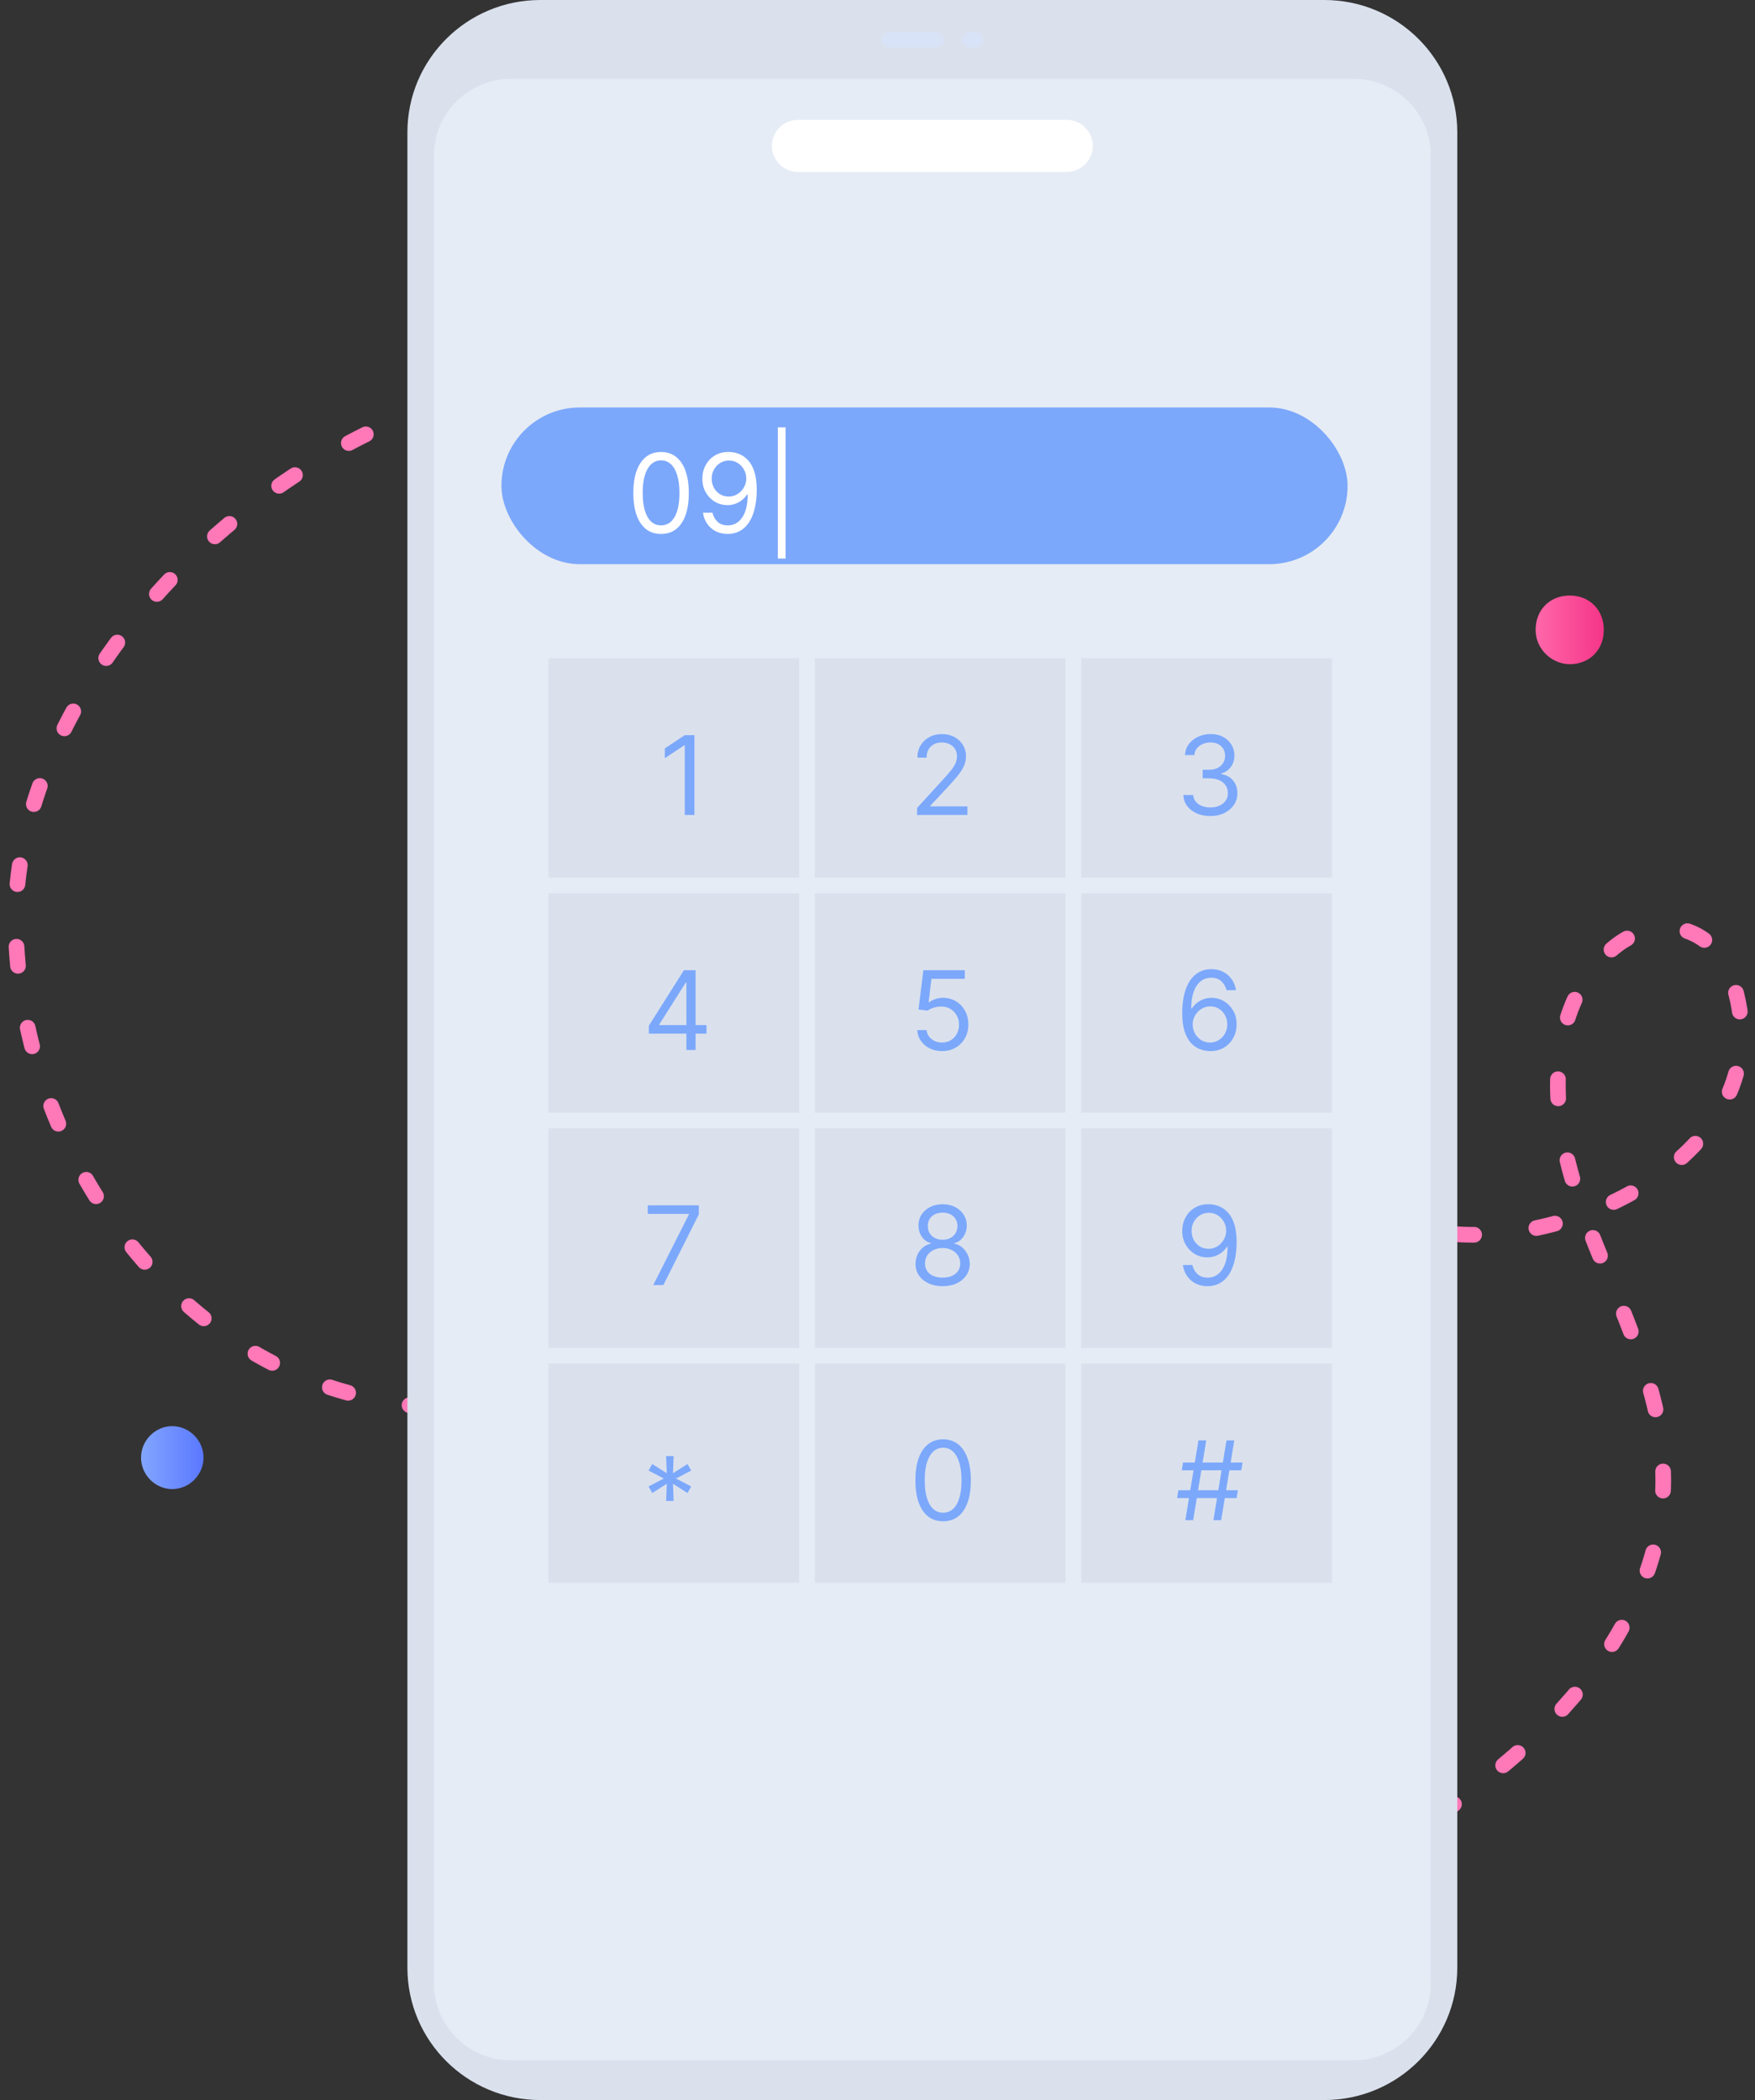 <svg width="112" height="134" viewBox="0 0 112 134" fill="none" xmlns="http://www.w3.org/2000/svg">
<rect x="0" y="0" width="112" height="134" fill="#333333" stroke="none"/>
<path d="M87.284 118.961C87.647 118.778 87.828 118.596 88.191 118.413" stroke="#FF78B7" stroke-width="0.612" stroke-linecap="round" stroke-linejoin="round"/>
<path d="M91.816 115.858C94.716 113.667 97.616 111.477 99.973 108.739C103.598 104.723 106.317 99.43 106.136 93.954C106.136 90.12 104.686 86.47 103.236 82.819C101.786 79.351 100.154 75.7 99.61 71.867C99.067 68.034 99.61 63.836 102.329 61.098C103.961 59.272 106.861 58.36 109.036 60.185C109.761 60.915 110.305 61.828 110.668 62.923C113.931 73.692 99.429 80.446 90.728 78.438C86.559 77.343 82.571 74.97 79.308 72.232C72.42 66.574 67.526 61.463 64.625 52.884C62.088 45.582 60.456 37.551 55.018 31.527C36.891 11.449 1.181 35.361 1 58.542C1 71.685 9.157 84.827 21.483 88.66C27.465 90.486 33.991 90.12 40.335 89.755C43.417 89.573 46.498 89.39 49.761 89.208" stroke="#FF78B7" stroke-linecap="round" stroke-linejoin="round" stroke-dasharray="1.22 4"/>
<path d="M51.756 89.39C52.118 89.39 52.481 89.39 52.843 89.39" stroke="#FF78B7" stroke-width="0.612" stroke-linecap="round" stroke-linejoin="round"/>
<path d="M100.175 42.381C101.444 42.381 102.35 41.468 102.35 40.19C102.35 38.913 101.444 38 100.175 38C98.906 38 98 38.913 98 40.19C98 41.468 99.088 42.381 100.175 42.381Z" fill="url(#paint0_linear_87_8959)"/>
<path d="M10.994 95.016C12.082 95.016 12.988 94.103 12.988 93.008C12.988 91.913 12.082 91 10.994 91C9.906 91 9 91.913 9 93.008C9 94.103 9.906 95.016 10.994 95.016Z" fill="url(#paint1_linear_87_8959)"/>
<g clip-path="url(#clip0_87_8959)">
<path d="M84.517 0H34.483C29.798 0 26 3.781 26 8.445V125.555C26 130.219 29.798 134 34.483 134H84.517C89.202 134 93 130.219 93 125.555V8.445C93 3.781 89.202 0 84.517 0Z" fill="#DAE1ED"/>
<path d="M91.306 9.924V126.569C91.306 129.279 89.102 131.465 86.388 131.465H32.613C29.899 131.465 27.695 129.279 27.695 126.569V9.924C27.695 9.267 27.82 8.644 28.054 8.079L28.121 7.938C28.889 6.217 30.617 5.029 32.613 5.029H86.388C88.383 5.029 90.112 6.217 90.88 7.929L90.947 8.079C91.18 8.644 91.306 9.267 91.306 9.924Z" fill="#E6ECF5"/>
<path d="M59.755 3.025H56.732C56.465 3.025 56.248 2.809 56.248 2.543C56.248 2.277 56.465 2.061 56.732 2.061H59.755C60.022 2.061 60.239 2.277 60.239 2.543C60.239 2.809 60.022 3.025 59.755 3.025ZM62.743 2.543C62.743 2.277 62.526 2.061 62.259 2.061H61.875C61.608 2.061 61.391 2.277 61.391 2.543C61.391 2.809 61.608 3.025 61.875 3.025H62.259C62.526 3.025 62.743 2.809 62.743 2.543Z" fill="#D9E3F7"/>
<path d="M68.07 10.971H50.929C50.011 10.971 49.26 10.223 49.26 9.309C49.26 8.395 50.011 7.647 50.929 7.647H68.07C68.988 7.647 69.74 8.395 69.74 9.309C69.74 10.223 68.988 10.971 68.07 10.971Z" fill="white"/>
<rect x="32" y="26" width="54" height="10" rx="5" fill="#7CA8FB"/>
<rect x="35" y="42" width="16" height="14" fill="#DAE1ED"/>
<rect x="35" y="57" width="16" height="14" fill="#DAE1ED"/>
<rect x="35" y="72" width="16" height="14" fill="#DAE1ED"/>
<rect x="35" y="87" width="16" height="14" fill="#DAE1ED"/>
<rect x="52" y="42" width="16" height="14" fill="#DAE1ED"/>
<rect x="52" y="57" width="16" height="14" fill="#DAE1ED"/>
<rect x="52" y="72" width="16" height="14" fill="#DAE1ED"/>
<rect x="52" y="87" width="16" height="14" fill="#DAE1ED"/>
<rect x="69" y="42" width="16" height="14" fill="#DAE1ED"/>
<rect x="69" y="57" width="16" height="14" fill="#DAE1ED"/>
<rect x="69" y="72" width="16" height="14" fill="#DAE1ED"/>
<rect x="69" y="87" width="16" height="14" fill="#DAE1ED"/>
<path d="M44.317 46.909V52H43.7V47.555H43.67L42.428 48.381V47.754L43.7 46.909H44.317Z" fill="#7CA8FB"/>
<path d="M41.408 65.956V65.449L43.645 61.909H44.013V62.695H43.764L42.074 65.369V65.409H45.087V65.956H41.408ZM43.804 67V65.802V65.566V61.909H44.391V67H43.804Z" fill="#7CA8FB"/>
<path d="M41.686 82L43.963 77.496V77.456H41.338V76.909H44.599V77.486L42.332 82H41.686Z" fill="#7CA8FB"/>
<path d="M42.511 95.773L42.551 94.679L41.626 95.266L41.388 94.848L42.362 94.341L41.388 93.834L41.626 93.416L42.551 94.003L42.511 92.909H42.989L42.949 94.003L43.874 93.416L44.112 93.834L43.138 94.341L44.112 94.848L43.874 95.266L42.949 94.679L42.989 95.773H42.511Z" fill="#7CA8FB"/>
<path d="M58.527 52V51.553L60.207 49.713C60.405 49.498 60.567 49.31 60.695 49.151C60.822 48.99 60.917 48.84 60.978 48.699C61.041 48.556 61.072 48.407 61.072 48.251C61.072 48.072 61.029 47.917 60.943 47.787C60.859 47.656 60.743 47.555 60.595 47.483C60.448 47.412 60.282 47.376 60.098 47.376C59.903 47.376 59.732 47.417 59.586 47.498C59.442 47.578 59.33 47.69 59.25 47.834C59.172 47.978 59.133 48.147 59.133 48.341H58.547C58.547 48.043 58.616 47.781 58.753 47.555C58.891 47.33 59.078 47.154 59.315 47.028C59.554 46.903 59.821 46.84 60.118 46.84C60.416 46.84 60.681 46.903 60.911 47.028C61.141 47.154 61.322 47.324 61.453 47.538C61.584 47.752 61.649 47.99 61.649 48.251C61.649 48.439 61.615 48.622 61.547 48.801C61.481 48.978 61.365 49.176 61.199 49.395C61.035 49.612 60.807 49.877 60.516 50.19L59.372 51.413V51.453H61.739V52H58.527Z" fill="#7CA8FB"/>
<path d="M60.118 67.07C59.826 67.07 59.564 67.012 59.33 66.896C59.096 66.78 58.909 66.621 58.768 66.418C58.627 66.216 58.55 65.986 58.537 65.727H59.133C59.157 65.958 59.261 66.148 59.447 66.299C59.634 66.448 59.858 66.523 60.118 66.523C60.327 66.523 60.512 66.474 60.675 66.376C60.839 66.278 60.967 66.144 61.06 65.973C61.154 65.801 61.202 65.606 61.202 65.389C61.202 65.167 61.153 64.969 61.055 64.795C60.959 64.619 60.826 64.481 60.657 64.38C60.488 64.279 60.295 64.228 60.078 64.226C59.922 64.224 59.762 64.248 59.598 64.298C59.434 64.346 59.299 64.408 59.193 64.484L58.617 64.415L58.925 61.909H61.57V62.456H59.442L59.263 63.957H59.293C59.397 63.874 59.528 63.806 59.685 63.751C59.843 63.696 60.007 63.669 60.178 63.669C60.489 63.669 60.767 63.744 61.01 63.893C61.256 64.04 61.448 64.242 61.587 64.499C61.728 64.756 61.798 65.049 61.798 65.379C61.798 65.704 61.725 65.994 61.58 66.249C61.435 66.503 61.236 66.703 60.983 66.851C60.729 66.997 60.441 67.07 60.118 67.07Z" fill="#7CA8FB"/>
<path d="M60.158 82.07C59.816 82.07 59.515 82.009 59.253 81.888C58.993 81.766 58.79 81.597 58.644 81.383C58.498 81.168 58.426 80.923 58.428 80.648C58.426 80.432 58.468 80.233 58.554 80.051C58.641 79.867 58.758 79.714 58.907 79.591C59.058 79.467 59.226 79.388 59.412 79.355V79.325C59.168 79.262 58.974 79.126 58.83 78.915C58.686 78.703 58.615 78.462 58.617 78.192C58.615 77.933 58.68 77.702 58.813 77.498C58.945 77.294 59.128 77.134 59.36 77.016C59.593 76.898 59.859 76.84 60.158 76.84C60.453 76.84 60.716 76.898 60.948 77.016C61.18 77.134 61.362 77.294 61.495 77.498C61.629 77.702 61.697 77.933 61.699 78.192C61.697 78.462 61.623 78.703 61.478 78.915C61.334 79.126 61.142 79.262 60.903 79.325V79.355C61.087 79.388 61.253 79.467 61.401 79.591C61.548 79.714 61.666 79.867 61.754 80.051C61.841 80.233 61.886 80.432 61.888 80.648C61.886 80.923 61.812 81.168 61.664 81.383C61.518 81.597 61.315 81.766 61.055 81.888C60.797 82.009 60.497 82.07 60.158 82.07ZM60.158 81.523C60.388 81.523 60.587 81.485 60.754 81.411C60.922 81.336 61.051 81.231 61.142 81.095C61.233 80.959 61.28 80.8 61.281 80.618C61.28 80.426 61.23 80.256 61.132 80.108C61.034 79.961 60.901 79.845 60.732 79.76C60.565 79.676 60.373 79.633 60.158 79.633C59.941 79.633 59.747 79.676 59.576 79.76C59.407 79.845 59.274 79.961 59.176 80.108C59.08 80.256 59.032 80.426 59.034 80.618C59.032 80.8 59.076 80.959 59.166 81.095C59.257 81.231 59.387 81.336 59.556 81.411C59.725 81.485 59.926 81.523 60.158 81.523ZM60.158 79.106C60.34 79.106 60.502 79.07 60.642 78.997C60.785 78.924 60.897 78.822 60.978 78.691C61.059 78.561 61.101 78.407 61.102 78.231C61.101 78.059 61.06 77.909 60.98 77.782C60.901 77.652 60.791 77.553 60.65 77.483C60.509 77.412 60.345 77.376 60.158 77.376C59.967 77.376 59.8 77.412 59.658 77.483C59.516 77.553 59.405 77.652 59.327 77.782C59.249 77.909 59.211 78.059 59.213 78.231C59.211 78.407 59.25 78.561 59.33 78.691C59.411 78.822 59.523 78.924 59.666 78.997C59.808 79.07 59.972 79.106 60.158 79.106Z" fill="#7CA8FB"/>
<path d="M60.188 97.07C59.813 97.07 59.494 96.968 59.23 96.764C58.967 96.558 58.766 96.261 58.626 95.871C58.487 95.48 58.418 95.008 58.418 94.454C58.418 93.904 58.487 93.434 58.626 93.045C58.767 92.654 58.969 92.356 59.233 92.15C59.498 91.943 59.816 91.84 60.188 91.84C60.559 91.84 60.876 91.943 61.14 92.15C61.405 92.356 61.607 92.654 61.746 93.045C61.887 93.434 61.957 93.904 61.957 94.454C61.957 95.008 61.888 95.48 61.749 95.871C61.609 96.261 61.408 96.558 61.145 96.764C60.881 96.968 60.562 97.07 60.188 97.07ZM60.188 96.523C60.559 96.523 60.847 96.344 61.053 95.986C61.258 95.628 61.361 95.117 61.361 94.454C61.361 94.014 61.314 93.638 61.219 93.329C61.126 93.019 60.992 92.782 60.816 92.62C60.642 92.458 60.433 92.376 60.188 92.376C59.82 92.376 59.532 92.558 59.325 92.921C59.118 93.282 59.014 93.793 59.014 94.454C59.014 94.895 59.061 95.27 59.153 95.578C59.246 95.886 59.38 96.121 59.554 96.282C59.729 96.442 59.941 96.523 60.188 96.523Z" fill="#7CA8FB"/>
<path d="M77.247 52.07C76.919 52.07 76.626 52.013 76.37 51.901C76.115 51.788 75.912 51.631 75.761 51.431C75.612 51.229 75.53 50.994 75.517 50.727H76.144C76.157 50.891 76.213 51.033 76.312 51.152C76.412 51.27 76.542 51.361 76.703 51.426C76.864 51.49 77.042 51.523 77.237 51.523C77.456 51.523 77.65 51.485 77.819 51.408C77.988 51.332 78.121 51.226 78.217 51.09C78.313 50.954 78.361 50.797 78.361 50.618C78.361 50.431 78.314 50.266 78.222 50.123C78.129 49.979 77.993 49.866 77.814 49.785C77.635 49.704 77.416 49.663 77.158 49.663H76.75V49.117H77.158C77.36 49.117 77.537 49.08 77.69 49.007C77.844 48.934 77.964 48.831 78.05 48.699C78.138 48.566 78.182 48.41 78.182 48.231C78.182 48.059 78.144 47.909 78.067 47.782C77.991 47.654 77.883 47.555 77.744 47.483C77.607 47.412 77.444 47.376 77.257 47.376C77.081 47.376 76.916 47.409 76.76 47.473C76.606 47.536 76.48 47.628 76.382 47.749C76.284 47.869 76.231 48.013 76.223 48.182H75.626C75.636 47.915 75.717 47.681 75.868 47.481C76.018 47.279 76.216 47.121 76.459 47.008C76.704 46.896 76.974 46.84 77.267 46.84C77.582 46.84 77.852 46.903 78.077 47.031C78.303 47.157 78.476 47.323 78.597 47.531C78.718 47.738 78.778 47.961 78.778 48.202C78.778 48.488 78.703 48.733 78.552 48.935C78.403 49.137 78.2 49.277 77.943 49.355V49.395C78.265 49.448 78.516 49.585 78.696 49.805C78.877 50.024 78.967 50.295 78.967 50.618C78.967 50.895 78.892 51.143 78.741 51.364C78.592 51.582 78.388 51.755 78.13 51.881C77.871 52.007 77.577 52.07 77.247 52.07Z" fill="#7CA8FB"/>
<path d="M77.217 67.07C77.008 67.066 76.8 67.026 76.591 66.95C76.382 66.874 76.192 66.746 76.019 66.565C75.847 66.383 75.709 66.137 75.604 65.827C75.5 65.515 75.447 65.124 75.447 64.653C75.447 64.203 75.49 63.803 75.574 63.455C75.659 63.106 75.781 62.811 75.942 62.573C76.103 62.333 76.297 62.15 76.524 62.026C76.752 61.902 77.01 61.84 77.297 61.84C77.582 61.84 77.835 61.897 78.058 62.011C78.281 62.124 78.463 62.281 78.604 62.483C78.745 62.685 78.836 62.918 78.878 63.182H78.271C78.215 62.953 78.106 62.763 77.943 62.613C77.781 62.462 77.565 62.386 77.297 62.386C76.903 62.386 76.592 62.558 76.365 62.901C76.139 63.244 76.026 63.725 76.024 64.345H76.064C76.157 64.204 76.267 64.084 76.394 63.985C76.524 63.884 76.666 63.806 76.822 63.751C76.978 63.696 77.143 63.669 77.317 63.669C77.608 63.669 77.875 63.742 78.117 63.888C78.359 64.032 78.553 64.232 78.699 64.487C78.845 64.74 78.918 65.031 78.918 65.359C78.918 65.674 78.847 65.963 78.706 66.224C78.566 66.485 78.367 66.692 78.112 66.846C77.859 66.998 77.56 67.073 77.217 67.07ZM77.217 66.523C77.426 66.523 77.613 66.471 77.779 66.366C77.947 66.262 78.078 66.122 78.174 65.946C78.272 65.77 78.321 65.575 78.321 65.359C78.321 65.149 78.274 64.957 78.179 64.785C78.087 64.611 77.958 64.473 77.794 64.37C77.632 64.267 77.446 64.216 77.237 64.216C77.08 64.216 76.933 64.247 76.797 64.31C76.661 64.372 76.542 64.456 76.439 64.564C76.338 64.672 76.259 64.795 76.201 64.934C76.143 65.072 76.114 65.217 76.114 65.369C76.114 65.572 76.161 65.76 76.255 65.936C76.351 66.112 76.482 66.253 76.648 66.361C76.816 66.469 77.005 66.523 77.217 66.523Z" fill="#7CA8FB"/>
<path d="M77.148 76.84C77.356 76.841 77.565 76.881 77.774 76.959C77.983 77.037 78.174 77.166 78.346 77.347C78.518 77.526 78.657 77.77 78.761 78.08C78.865 78.39 78.918 78.778 78.918 79.246C78.918 79.698 78.874 80.1 78.788 80.451C78.704 80.801 78.581 81.096 78.421 81.336C78.261 81.577 78.067 81.759 77.839 81.883C77.612 82.007 77.355 82.07 77.068 82.07C76.783 82.07 76.529 82.013 76.305 81.901C76.083 81.786 75.901 81.628 75.758 81.426C75.617 81.222 75.527 80.986 75.487 80.717H76.094C76.148 80.951 76.257 81.144 76.419 81.296C76.584 81.447 76.8 81.523 77.068 81.523C77.461 81.523 77.771 81.351 77.998 81.008C78.227 80.665 78.341 80.18 78.341 79.554H78.301C78.208 79.693 78.098 79.813 77.971 79.914C77.843 80.016 77.701 80.093 77.546 80.148C77.39 80.203 77.224 80.23 77.048 80.23C76.757 80.23 76.489 80.158 76.245 80.014C76.003 79.868 75.809 79.668 75.664 79.415C75.519 79.16 75.447 78.868 75.447 78.54C75.447 78.228 75.517 77.943 75.656 77.685C75.797 77.424 75.994 77.217 76.248 77.063C76.503 76.909 76.803 76.835 77.148 76.84ZM77.148 77.386C76.939 77.386 76.751 77.439 76.584 77.543C76.418 77.646 76.286 77.785 76.188 77.961C76.092 78.135 76.044 78.328 76.044 78.54C76.044 78.752 76.09 78.945 76.183 79.119C76.278 79.291 76.406 79.429 76.569 79.532C76.733 79.633 76.919 79.683 77.128 79.683C77.285 79.683 77.432 79.653 77.568 79.591C77.704 79.528 77.822 79.443 77.923 79.335C78.026 79.226 78.106 79.102 78.164 78.965C78.222 78.826 78.251 78.681 78.251 78.53C78.251 78.331 78.203 78.144 78.107 77.971C78.013 77.796 77.882 77.656 77.715 77.548C77.549 77.44 77.36 77.386 77.148 77.386Z" fill="#7CA8FB"/>
<path d="M77.436 97L78.271 91.909H78.769L77.933 97H77.436ZM75.119 95.588L75.199 95.091H78.997L78.918 95.588H75.119ZM75.646 97L76.481 91.909H76.979L76.144 97H75.646ZM75.418 93.818L75.497 93.321H79.296L79.216 93.818H75.418Z" fill="#7CA8FB"/>
<path d="M42.188 34.07C41.813 34.07 41.494 33.968 41.23 33.764C40.967 33.558 40.766 33.261 40.626 32.871C40.487 32.48 40.418 32.008 40.418 31.454C40.418 30.904 40.487 30.434 40.626 30.045C40.767 29.654 40.969 29.356 41.233 29.15C41.498 28.943 41.816 28.84 42.188 28.84C42.559 28.84 42.876 28.943 43.14 29.15C43.405 29.356 43.607 29.654 43.746 30.045C43.887 30.434 43.957 30.904 43.957 31.454C43.957 32.008 43.888 32.48 43.749 32.871C43.609 33.261 43.408 33.558 43.145 33.764C42.881 33.968 42.562 34.07 42.188 34.07ZM42.188 33.523C42.559 33.523 42.847 33.344 43.053 32.986C43.258 32.628 43.361 32.117 43.361 31.454C43.361 31.014 43.314 30.638 43.219 30.328C43.126 30.019 42.992 29.782 42.816 29.62C42.642 29.458 42.433 29.376 42.188 29.376C41.82 29.376 41.532 29.558 41.325 29.921C41.118 30.282 41.014 30.793 41.014 31.454C41.014 31.895 41.061 32.27 41.153 32.578C41.246 32.886 41.38 33.121 41.554 33.282C41.729 33.442 41.941 33.523 42.188 33.523ZM46.523 28.84C46.731 28.841 46.94 28.881 47.149 28.959C47.358 29.037 47.548 29.166 47.721 29.347C47.893 29.526 48.032 29.77 48.136 30.08C48.24 30.39 48.293 30.778 48.293 31.246C48.293 31.698 48.249 32.1 48.163 32.451C48.079 32.801 47.956 33.096 47.795 33.336C47.636 33.577 47.443 33.759 47.214 33.883C46.987 34.008 46.73 34.07 46.443 34.07C46.158 34.07 45.904 34.013 45.68 33.901C45.458 33.786 45.276 33.628 45.133 33.426C44.992 33.222 44.902 32.986 44.862 32.717H45.469C45.523 32.951 45.632 33.144 45.794 33.297C45.959 33.447 46.175 33.523 46.443 33.523C46.836 33.523 47.146 33.351 47.373 33.008C47.602 32.665 47.716 32.18 47.716 31.554H47.676C47.583 31.693 47.473 31.813 47.346 31.914C47.218 32.016 47.076 32.093 46.92 32.148C46.765 32.203 46.599 32.23 46.423 32.23C46.132 32.23 45.864 32.158 45.62 32.014C45.378 31.868 45.184 31.668 45.039 31.415C44.895 31.16 44.822 30.868 44.822 30.54C44.822 30.228 44.892 29.943 45.031 29.685C45.172 29.424 45.369 29.217 45.623 29.063C45.878 28.909 46.178 28.834 46.523 28.84ZM46.523 29.386C46.314 29.386 46.126 29.439 45.959 29.543C45.793 29.646 45.661 29.785 45.563 29.961C45.467 30.135 45.419 30.328 45.419 30.54C45.419 30.752 45.465 30.945 45.558 31.119C45.653 31.291 45.781 31.429 45.944 31.532C46.108 31.633 46.294 31.683 46.503 31.683C46.66 31.683 46.807 31.653 46.943 31.591C47.079 31.528 47.197 31.443 47.298 31.335C47.401 31.226 47.481 31.102 47.539 30.965C47.597 30.826 47.626 30.681 47.626 30.53C47.626 30.331 47.578 30.145 47.482 29.971C47.388 29.797 47.257 29.656 47.09 29.548C46.924 29.44 46.735 29.386 46.523 29.386ZM50.135 27.268V35.641H49.638V27.268H50.135Z" fill="white"/>
</g>
<defs>
<linearGradient id="paint0_linear_87_8959" x1="98.12" y1="40.205" x2="102.278" y2="40.205" gradientUnits="userSpaceOnUse">
<stop stop-color="#FF66A9"/>
<stop offset="1" stop-color="#F53689"/>
</linearGradient>
<linearGradient id="paint1_linear_87_8959" x1="8.96" y1="92.948" x2="13.001" y2="92.948" gradientUnits="userSpaceOnUse">
<stop stop-color="#83A6FF"/>
<stop offset="1" stop-color="#5A78FF"/>
</linearGradient>
<clipPath id="clip0_87_8959">
<rect width="67" height="134" fill="white" transform="translate(26)"/>
</clipPath>
</defs>
</svg>
